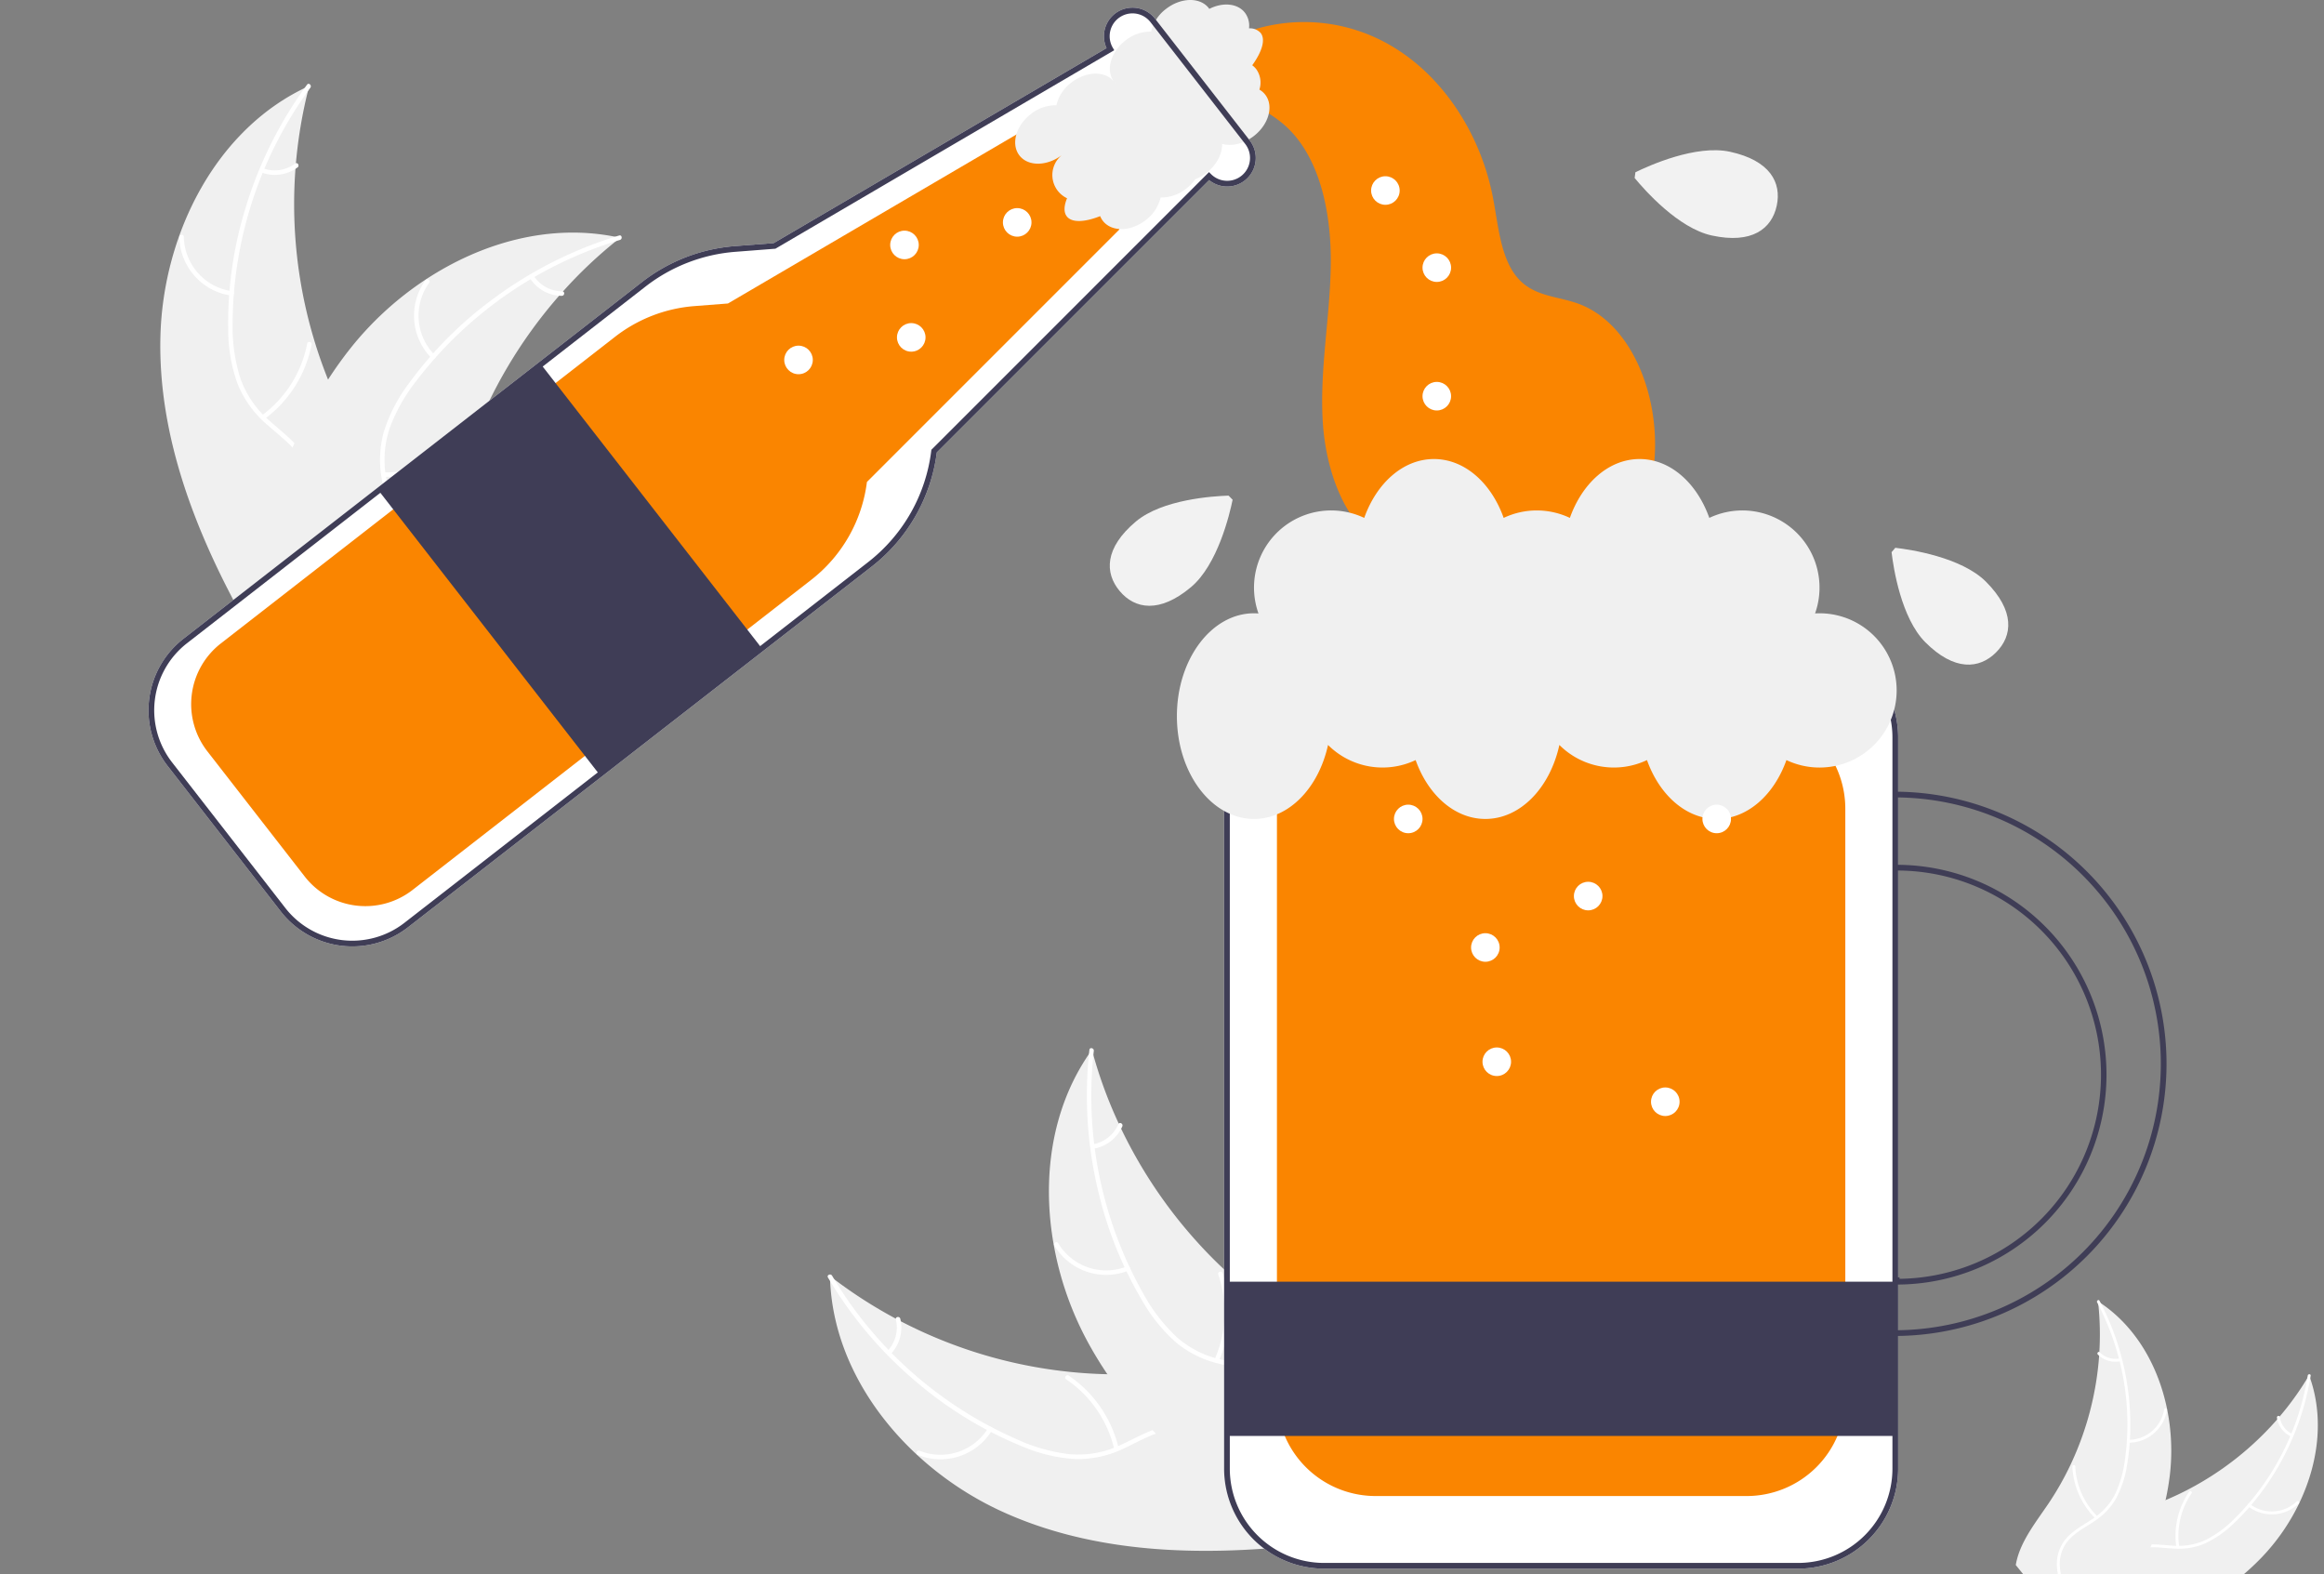 <?xml version="1.0" encoding="UTF-8" standalone="no"?>
<svg
   xmlns:dc="http://purl.org/dc/elements/1.1/"
   xmlns:cc="http://creativecommons.org/ns#"
   xmlns:rdf="http://www.w3.org/1999/02/22-rdf-syntax-ns#"
   xmlns:svg="http://www.w3.org/2000/svg"
   xmlns="http://www.w3.org/2000/svg"
   xmlns:sodipodi="http://sodipodi.sourceforge.net/DTD/sodipodi-0.dtd"
   xmlns:inkscape="http://www.inkscape.org/namespaces/inkscape"
   data-name="Layer 1"
   width="813.689"
   height="551.128"
   viewBox="0 0 813.689 551.128"
   version="1.1"
   id="svg130"
   sodipodi:docname="pouring-beer.svg"
   inkscape:version="1.0 (4035a4fb49, 2020-05-01)">
  <rect x="0" y="0" width="813.689" height="551.128" fill="#808080" stroke="none"/>
  <defs
     id="defs134" />
  <sodipodi:namedview
     inkscape:document-rotation="0"
     pagecolor="#ffffff"
     bordercolor="#666666"
     borderopacity="1"
     objecttolerance="10"
     gridtolerance="10"
     guidetolerance="10"
     inkscape:pageopacity="0"
     inkscape:pageshadow="2"
     inkscape:window-width="1920"
     inkscape:window-height="986"
     id="namedview132"
     showgrid="false"
     inkscape:zoom="0.7257846"
     inkscape:cx="526.04994"
     inkscape:cy="365.89322"
     inkscape:window-x="-11"
     inkscape:window-y="-11"
     inkscape:window-maximized="1"
     inkscape:current-layer="svg130" />
  <path
     d="m 350.536,529.02 c -32.504,-14.962 -59.184,-46.529 -59.942,-82.303 a 164.863,164.863 0 0 0 107.877,34.269 c 14.991,-0.697 31.591,-3.033 43.629,5.928 7.49,5.576 11.671,14.721 13.173,23.937 1.502,9.216 0.622,18.634 -0.263,27.93 l 0.872,2.162 c -35.569,3.901 -72.843,3.039 -105.347,-11.923 z"
     fill="#f0f0f0"
     id="path2" />
  <path
     d="m 291.336,446.599 a 140.913,140.913 0 0 0 64.974,57.402 60.682,60.682 0 0 0 18.317,5.096 34.804,34.804 0 0 0 18.006,-3.361 c 5.267,-2.42 10.374,-5.506 16.137,-6.604 a 21.31,21.31 0 0 1 16.895,4.276 c 5.991,4.49 10.011,10.864 13.726,17.234 4.125,7.073 8.297,14.485 15.263,19.148 0.844,0.565 -0.082,1.842 -0.925,1.277 -12.12,-8.113 -15.585,-23.481 -25.645,-33.482 -4.694,-4.667 -10.823,-7.947 -17.605,-7.125 -5.93,0.718 -11.199,3.896 -16.511,6.392 a 37.138,37.138 0 0 1 -17.484,3.943 56.099,56.099 0 0 1 -18.446,-4.373 136.711,136.711 0 0 1 -36.571,-22.097 143.412,143.412 0 0 1 -31.576,-37.091 c -0.515,-0.871 0.931,-1.502 1.443,-0.636 z"
     fill="#ffffff"
     id="path4" />
  <path
     d="m 347.343,500.707 a 21.141,21.141 0 0 1 -25.98,8.631 c -0.94,-0.383 -0.389,-1.861 0.552,-1.478 a 19.577,19.577 0 0 0 24.15,-8.078 c 0.523,-0.87 1.797,0.06 1.277,0.925 z"
     fill="#ffffff"
     id="path6" />
  <path
     d="m 390.125,507.315 a 40.748,40.748 0 0 0 -16.856,-24.449 c -0.842,-0.568 0.084,-1.845 0.925,-1.277 a 42.385,42.385 0 0 1 17.488,25.477 c 0.23,0.991 -1.329,1.235 -1.557,0.249 z"
     fill="#ffffff"
     id="path8" />
  <path
     d="m 310.773,472.912 a 11.967,11.967 0 0 0 2.886,-10.983 c -0.242,-0.987 1.317,-1.23 1.557,-0.249 a 13.41,13.41 0 0 1 -3.165,12.157 0.815,0.815 0 0 1 -1.101,0.176 0.793,0.793 0 0 1 -0.176,-1.101 z"
     fill="#ffffff"
     id="path10" />
  <path
     d="m 382.299,367.545 c 0.169,0.612 0.337,1.224 0.518,1.841 a 157.599,157.599 0 0 0 8.891,23.969 c 0.269,0.603 0.552,1.209 0.838,1.803 a 166.146,166.146 0 0 0 36.147,49.347 161.349,161.349 0 0 0 19.117,15.348 c 9.325,6.385 19.945,12.566 26.425,21.399 a 27.681,27.681 0 0 1 1.884,2.861 l -17.666,55.599 c -0.104,0.106 -0.195,0.217 -0.298,0.324 l -0.604,2.252 c -0.365,-0.214 -0.739,-0.444 -1.104,-0.658 -0.212,-0.123 -0.42,-0.259 -0.633,-0.382 -0.14,-0.086 -0.28,-0.173 -0.412,-0.243 -0.047,-0.029 -0.093,-0.058 -0.128,-0.082 -0.131,-0.07 -0.246,-0.148 -0.365,-0.214 q -3.14,-1.919 -6.264,-3.889 c -0.013,-0.004 -0.013,-0.004 -0.021,-0.02 -15.843,-10.048 -30.986,-21.507 -43.908,-34.9 -0.389,-0.403 -0.79,-0.81 -1.171,-1.238 A 153.961,153.961 0 0 1 387.743,481.127 136.108,136.108 0 0 1 380.606,469.349 113.184,113.184 0 0 1 368.963,435.93 c -4.192,-23.287 -0.891,-47.655 12.312,-66.923 0.338,-0.493 0.672,-0.974 1.023,-1.462 z"
     fill="#f0f0f0"
     id="path12" />
  <path
     d="m 382.965,367.895 a 140.913,140.913 0 0 0 17.318,84.951 60.682,60.682 0 0 0 11.557,15.097 34.804,34.804 0 0 0 16.401,8.157 c 5.662,1.239 11.598,1.85 16.861,4.443 a 21.311,21.311 0 0 1 10.916,13.586 c 2.08,7.192 1.452,14.702 0.583,22.025 -0.965,8.131 -2.096,16.561 0.658,24.478 0.334,0.959 -1.174,1.421 -1.507,0.463 -4.793,-13.775 1.694,-28.132 -0.318,-42.174 -0.939,-6.552 -3.857,-12.861 -9.767,-16.288 -5.168,-2.997 -11.288,-3.632 -17.032,-4.837 a 37.138,37.138 0 0 1 -16.333,-7.378 56.099,56.099 0 0 1 -12.095,-14.597 136.711,136.711 0 0 1 -15.896,-39.661 143.412,143.412 0 0 1 -2.88,-48.626 c 0.113,-1.006 1.648,-0.639 1.535,0.361 z"
     fill="#ffffff"
     id="path14" />
  <path
     d="m 395.107,444.816 a 21.141,21.141 0 0 1 -25.94,-8.751 c -0.52,-0.871 0.81,-1.72 1.33,-0.847 a 19.577,19.577 0 0 0 24.146,8.091 c 0.941,-0.38 1.399,1.13 0.463,1.507 z"
     fill="#ffffff"
     id="path16" />
  <path
     d="m 425.287,475.85 a 40.748,40.748 0 0 0 1.262,-29.669 c -0.33,-0.96 1.178,-1.423 1.507,-0.463 a 42.385,42.385 0 0 1 -1.376,30.871 c -0.413,0.929 -1.804,0.186 -1.394,-0.738 z"
     fill="#ffffff"
     id="path18" />
  <path
     d="m 382.641,400.606 a 11.967,11.967 0 0 0 8.916,-7.032 c 0.401,-0.934 1.792,-0.189 1.394,0.738 a 13.41,13.41 0 0 1 -9.847,7.801 0.815,0.815 0 0 1 -0.985,-0.522 0.793,0.793 0 0 1 0.522,-0.985 z"
     fill="#ffffff"
     id="path20" />
  <path
     d="m 804.96,526.358 a 73.187,73.187 0 0 1 -13.021,18.79 q -1.785,1.86 -3.67,3.6 c -0.87,0.81 -1.76,1.6 -2.67,2.38 h -61.59 c 0.05,-0.8 0.14,-1.59 0.26,-2.38 a 19.627,19.627 0 0 1 2.63,-7.22 c 5.12,-8.24 15.65,-10.77 24.83,-13.9 2.19,-0.75 4.36,-1.57 6.49,-2.47 2.75,-1.15 5.45,-2.42 8.08,-3.8 a 107.372,107.372 0 0 0 31.03,-24.48 c 0.28,-0.32 0.55,-0.64 0.82,-0.97 a 102.018,102.018 0 0 0 9.69,-13.41 c 0.22,-0.34 0.42,-0.69 0.63,-1.04 0.13,0.36 0.26,0.73 0.39,1.09 4.9,14.29 2.74,30.04 -3.9,43.81 z"
     fill="#f0f0f0"
     id="path22" />
  <path
     d="m 809.019,481.598 c -0.05,0.32 -0.1,0.64 -0.16,0.95 a 92.075,92.075 0 0 1 -5.85,20.12 93.102,93.102 0 0 1 -4.19,8.72 91.993,91.993 0 0 1 -10.61,15.49 c -0.22,0.26 -0.45,0.52 -0.67,0.78 q -2.61,2.985 -5.47,5.68 a 36.396,36.396 0 0 1 -10.05,7 22.873,22.873 0 0 1 -9.58,1.84 c -0.62,0 -1.24,-0.03 -1.87,-0.07 -2.52,-0.16 -5.1,-0.5 -7.64,-0.43 a 16.31,16.31 0 0 0 -3.8,0.5 13.137,13.137 0 0 0 -7.95,6.57 18.581,18.581 0 0 0 -0.95,1.89 c -0.07,0.16 -0.14,0.33 -0.2,0.49 h -1.1 a 21.167,21.167 0 0 1 1.08,-2.38 c 0.21,-0.41 0.44,-0.81 0.68,-1.2 a 13.789,13.789 0 0 1 9.15,-6.57 18.741,18.741 0 0 1 3.5,-0.31 c 2.59,-0.04 5.19,0.32 7.77,0.46 0.27,0.01 0.54,0.03 0.81,0.03 0.34,0.01 0.69,0.01 1.03,0.01 a 21.937,21.937 0 0 0 9.78,-2.29 39.558,39.558 0 0 0 9.81,-7.4 c 1.55,-1.53 3.04,-3.13 4.46,-4.78 0.07,-0.07 0.13,-0.14 0.19,-0.21 a 90.119,90.119 0 0 0 14.68,-23.71 c 0.14,-0.31 0.27,-0.62 0.4,-0.93 a 91.458,91.458 0 0 0 5.57,-19.35 c 0.06,-0.31 0.11,-0.63 0.16,-0.94 0.1,-0.64 1.12,-0.6 1.02,0.04 z"
     fill="#ffffff"
     id="path24" />
  <path
     d="m 787.146,527.367 a 13.664,13.664 0 0 0 17.667,-0.967 c 0.474,-0.453 -0.207,-1.211 -0.682,-0.758 a 12.652,12.652 0 0 1 -16.435,0.866 c -0.52,-0.399 -1.066,0.462 -0.549,0.859 z"
     fill="#ffffff"
     id="path26" />
  <path
     d="m 762.989,541.478 a 26.336,26.336 0 0 1 4.341,-18.695 c 0.372,-0.541 -0.487,-1.089 -0.859,-0.549 a 27.393,27.393 0 0 0 -4.478,19.463 c 0.097,0.65 1.092,0.427 0.995,-0.219 z"
     fill="#ffffff"
     id="path28" />
  <path
     d="m 802.549,501.989 a 7.734,7.734 0 0 1 -4.338,-5.92 c -0.088,-0.651 -1.083,-0.428 -0.995,0.219 a 8.667,8.667 0 0 0 4.784,6.56 0.527,0.527 0 0 0 0.704,-0.155 0.512,0.512 0 0 0 -0.155,-0.704 z"
     fill="#ffffff"
     id="path30" />
  <path
     d="m 759.719,516.398 c -0.36,2.96 -0.86,5.87 -1.5,8.76 v 0.01 a 99.406,99.406 0 0 1 -4.88,15.49 v 0.01 c -0.13,0.35 -0.27,0.68 -0.41,1.01 -0.99,2.39 -2.06,4.74 -3.2,7.07 -0.39,0.8 -0.79,1.59 -1.2,2.38 h -40.13 l -1.94,-2.38 -0.68,-0.84 a 17.748,17.748 0 0 1 0.46,-2.17 c 1.8,-6.85 6.72,-13.08 10.82,-19.13 a 103.893,103.893 0 0 0 7.85,-13.76 107.23,107.23 0 0 0 10.05,-38.23 c 0.03,-0.43 0.05,-0.86 0.07,-1.29 a 102.404,102.404 0 0 0 -0.33,-16.52 v -0.02 c -0.04,-0.4 -0.08,-0.81 -0.13,-1.21 0.32,0.22 0.64,0.42 0.95,0.63 a 0.01,0.01 0 0 1 0.01,0.01 h 0.01 c 12.47,8.44 20.23,22.27 23.24,37.23 0.01,0.03 0.01,0.06 0.02,0.09 a 73.48,73.48 0 0 1 0.92,22.86 z"
     fill="#f0f0f0"
     id="path32" />
  <path
     d="m 745.739,504.058 c -0.02,0.34 -0.04,0.67 -0.07,1.01 -0.19,2.63 -0.5,5.25 -0.94,7.84 a 36.447,36.447 0 0 1 -3.82,11.64 22.801,22.801 0 0 1 -6.54,7.23 q -0.75,0.57 -1.53,1.08 c -3.17,2.08 -6.7,3.92 -9.1,6.94 a 12.678,12.678 0 0 0 -2.5,8.95 17.462,17.462 0 0 0 0.32,2.38 h -1.03 a 18.565,18.565 0 0 1 -0.29,-1.96 q -0.015,-0.21 -0.03,-0.42 a 13.705,13.705 0 0 1 3.38,-10.34 c 2.55,-2.81 5.97,-4.58 9.08,-6.67 0.23,-0.15 0.45,-0.31 0.67,-0.47 0.28,-0.19 0.56,-0.4 0.83,-0.61 a 21.608,21.608 0 0 0 6.43,-7.71 39.175,39.175 0 0 0 3.37,-11.81 q 0.465,-3.24 0.7,-6.5 c 0,-0.1 0.01,-0.19 0.01,-0.29 v -0.01 a 90.789,90.789 0 0 0 -2.53,-27.76 c -0.09,-0.33 -0.18,-0.65 -0.26,-0.98 a 91.116,91.116 0 0 0 -7.19,-18.79 v -0.02 c -0.15,-0.28 -0.29,-0.56 -0.44,-0.84 -0.31,-0.57 0.53,-1.16 0.83,-0.58 0.15,0.28 0.29,0.56 0.43,0.84 a 0.01,0.01 0 0 1 0.01,0.01 91.41,91.41 0 0 1 7.48,19.73 89.185,89.185 0 0 1 1.87,9.34 91.964,91.964 0 0 1 0.86,18.77 z"
     fill="#ffffff"
     id="path34" />
  <path
     d="m 745.183,505.079 a 13.664,13.664 0 0 0 13.524,-11.409 c 0.106,-0.647 -0.895,-0.842 -1.001,-0.194 a 12.652,12.652 0 0 1 -12.601,10.587 c -0.656,-0.005 -0.573,1.011 0.079,1.016 z"
     fill="#ffffff"
     id="path36" />
  <path
     d="m 734.39,530.891 a 26.336,26.336 0 0 1 -7.789,-17.541 c -0.029,-0.656 -1.045,-0.576 -1.016,0.079 a 27.393,27.393 0 0 0 8.143,18.236 c 0.469,0.461 1.129,-0.316 0.663,-0.774 z"
     fill="#ffffff"
     id="path38" />
  <path
     d="m 742.201,475.543 a 7.734,7.734 0 0 1 -7.028,-2.115 c -0.462,-0.466 -1.122,0.311 -0.663,0.774 a 8.667,8.667 0 0 0 7.769,2.357 0.527,0.527 0 0 0 0.469,-0.547 0.512,0.512 0 0 0 -0.547,-0.469 z"
     fill="#ffffff"
     id="path40" />
  <path
     d="m 56.174,117.558 c 0.97,-35.769 19.498,-72.715 52.09,-87.484 a 164.863,164.863 0 0 0 10.928,112.661 c 6.537,13.508 15.215,27.852 11.712,42.444 -2.18,9.08 -8.944,16.52 -16.825,21.527 -7.882,5.007 -16.888,7.902 -25.782,10.745 l -1.645,1.652 C 69.074,187.936 55.205,153.328 56.174,117.558 Z"
     fill="#f0f0f0"
     id="path42" />
  <path
     d="m 108.663,30.71 a 140.913,140.913 0 0 0 -27.216,82.316 60.682,60.682 0 0 0 2.52,18.845 34.804,34.804 0 0 0 10.173,15.232 c 4.297,3.89 9.143,7.372 12.419,12.239 a 21.31,21.31 0 0 1 2.715,17.215 c -1.771,7.274 -6.05,13.478 -10.446,19.399 -4.88,6.574 -10.054,13.326 -11.601,21.565 -0.187,0.998 -1.725,0.649 -1.538,-0.348 2.691,-14.334 15.458,-23.565 20.695,-36.748 2.444,-6.152 3.049,-13.077 -0.374,-18.988 -2.993,-5.17 -7.987,-8.764 -12.372,-12.665 A 37.138,37.138 0 0 1 83.136,134.248 56.099,56.099 0 0 1 79.901,115.569 136.711,136.711 0 0 1 85.831,73.254 143.412,143.412 0 0 1 107.511,29.634 c 0.598,-0.817 1.747,0.265 1.153,1.077 z"
     fill="#ffffff"
     id="path44" />
  <path
     d="M 80.949,103.486 A 21.141,21.141 0 0 1 62.795,82.995 c -0.018,-1.015 1.558,-1.09 1.576,-0.074 a 19.577,19.577 0 0 0 16.926,19.026 c 1.005,0.138 0.652,1.676 -0.348,1.538 z"
     fill="#ffffff"
     id="path46" />
  <path
     d="m 91.702,145.418 a 40.748,40.748 0 0 0 15.848,-25.114 c 0.191,-0.998 1.729,-0.649 1.538,0.348 a 42.385,42.385 0 0 1 -16.544,26.1 c -0.82,0.601 -1.658,-0.736 -0.842,-1.334 z"
     fill="#ffffff"
     id="path48" />
  <path
     d="m 92.117,58.93 a 11.967,11.967 0 0 0 11.232,-1.667 c 0.812,-0.611 1.649,0.727 0.842,1.334 a 13.41,13.41 0 0 1 -12.422,1.872 0.815,0.815 0 0 1 -0.595,-0.943 0.793,0.793 0 0 1 0.943,-0.595 z"
     fill="#ffffff"
     id="path50" />
  <path
     d="m 217.125,83.243 c -0.496,0.396 -0.993,0.792 -1.489,1.201 a 157.599,157.599 0 0 0 -18.539,17.603 c -0.448,0.485 -0.895,0.983 -1.328,1.479 a 166.145,166.145 0 0 0 -31.15,52.644 161.348,161.348 0 0 0 -6.591,23.613 c -2.202,11.085 -3.708,23.28 -9.279,32.712 a 27.682,27.682 0 0 1 -1.889,2.858 l -58.066,5.628 c -0.138,-0.053 -0.276,-0.094 -0.415,-0.147 l -2.308,0.331 c 0.053,-0.42 0.118,-0.854 0.171,-1.274 0.03,-0.244 0.073,-0.488 0.103,-0.732 0.024,-0.163 0.049,-0.326 0.061,-0.474 0.008,-0.054 0.016,-0.108 0.025,-0.15 0.012,-0.148 0.04,-0.285 0.053,-0.42 0.353,-2.428 0.719,-4.857 1.112,-7.289 -0.001,-0.013 -0.001,-0.013 0.01,-0.028 3.006,-18.518 7.585,-36.948 14.815,-54.097 0.218,-0.516 0.433,-1.045 0.678,-1.563 a 153.964,153.964 0 0 1 11.741,-22.213 136.111,136.111 0 0 1 8.022,-11.195 113.184,113.184 0 0 1 26.145,-23.85 c 19.76,-13.014 43.463,-19.564 66.371,-15.005 0.586,0.117 1.16,0.235 1.747,0.366 z"
     fill="#f0f0f0"
     id="path52" />
  <path
     d="m 217.066,83.993 a 140.913,140.913 0 0 0 -71.29,49.338 60.682,60.682 0 0 0 -9.334,16.564 34.804,34.804 0 0 0 -1.048,18.287 c 1.089,5.693 2.861,11.391 2.547,17.249 a 21.311,21.311 0 0 1 -8.197,15.38 c -5.794,4.741 -12.945,7.118 -20.02,9.2 -7.855,2.311 -16.05,4.587 -22.246,10.234 -0.751,0.684 -1.768,-0.521 -1.019,-1.204 10.779,-9.825 26.53,-9.509 38.649,-16.882 5.655,-3.44 10.307,-8.606 11.133,-15.387 0.722,-5.93 -1.101,-11.806 -2.253,-17.561 a 37.138,37.138 0 0 1 0.359,-17.919 56.099,56.099 0 0 1 8.663,-16.862 136.711,136.711 0 0 1 30.211,-30.216 143.412,143.412 0 0 1 43.573,-21.776 c 0.969,-0.292 1.235,1.264 0.272,1.554 z"
     fill="#ffffff"
     id="path54" />
  <path
     d="m 151.122,125.413 a 21.141,21.141 0 0 1 -2.158,-27.291 c 0.597,-0.821 1.9,0.068 1.302,0.89 a 19.577,19.577 0 0 0 2.06,25.382 c 0.719,0.716 -0.488,1.731 -1.204,1.019 z"
     fill="#ffffff"
     id="path56" />
  <path
     d="m 134.462,165.368 a 40.748,40.748 0 0 0 27.774,-10.511 c 0.753,-0.682 1.771,0.523 1.019,1.204 a 42.385,42.385 0 0 1 -28.924,10.879 c -1.017,-0.014 -0.88,-1.586 0.131,-1.572 z"
     fill="#ffffff"
     id="path58" />
  <path
     d="m 186.865,96.563 a 11.967,11.967 0 0 0 9.972,5.432 c 1.016,0.001 0.879,1.573 -0.131,1.572 a 13.41,13.41 0 0 1 -11.045,-5.984 0.815,0.815 0 0 1 0.092,-1.111 0.792,0.792 0 0 1 1.111,0.092 z"
     fill="#ffffff"
     id="path60" />
  <path
     d="M 629.591,549.155 H 463.583 A 35.036,35.036 0 0 1 428.587,514.159 V 258.152 a 35.036,35.036 0 0 1 34.996,-34.996 h 166.008 a 35.036,35.036 0 0 1 34.996,34.996 v 256.008 a 35.036,35.036 0 0 1 -34.996,34.996 z"
     fill="#ffffff"
     id="path62" />
  <path
     d="M 611.591,523.733 H 481.583 A 34.535,34.535 0 0 1 447.087,489.237 V 283.075 a 34.535,34.535 0 0 1 34.496,-34.496 h 130.008 a 34.535,34.535 0 0 1 34.496,34.496 v 206.162 a 34.535,34.535 0 0 1 -34.496,34.496 z"
     fill="#fa8500"
     id="path64" />
  <rect
     x="430.06"
     y="448.699"
     width="234"
     height="54"
     fill="#3f3d56"
     id="rect66" />
  <path
     d="M 98.304,319.075 58.68,268.13 a 31.728,31.728 0 0 1 5.566,-44.526 L 224.736,98.777 a 60.595,60.595 0 0 1 32.602,-12.618 l 13.536,-1.048 116.554,-68.269 A 9.996,9.996 0 0 1 404.406,6.54 l 33.153,42.625 a 9.997,9.997 0 0 1 -14.218,13.879 l -95.342,95.342 a 60.348,60.348 0 0 1 -22.941,40.076 L 142.83,324.64 a 31.728,31.728 0 0 1 -44.526,-5.566 z"
     fill="#ffffff"
     id="path68" />
  <path
     d="M 629.591,549.155 H 463.583 A 35.036,35.036 0 0 1 428.587,514.159 V 258.152 a 35.036,35.036 0 0 1 34.996,-34.996 h 166.008 a 35.036,35.036 0 0 1 34.996,34.996 v 256.008 a 35.036,35.036 0 0 1 -34.996,34.996 z m -166.008,-324 a 33.033,33.033 0 0 0 -32.996,32.996 v 256.008 a 33.033,33.033 0 0 0 32.996,32.996 h 166.008 a 33.033,33.033 0 0 0 32.996,-32.996 V 258.152 a 33.033,33.033 0 0 0 -32.996,-32.996 z"
     fill="#3f3d56"
     id="path70" />
  <path
     d="m 433.834,12.19 a 60.149,60.149 0 0 1 55.51,5.232 c 16.749,10.753 29.228,30.126 33.396,51.847 2.043,10.645 2.782,23.026 10.228,29.652 5.454,4.853 12.88,4.98 19.444,7.326 19.411,6.939 29.429,33.877 26.602,57.271 -2.827,23.394 -15.414,43.541 -28.923,61.18 4.295,-9.478 -1.282,-21.77 -9.439,-26.744 -8.158,-4.974 -17.88,-4.556 -27.063,-3.733 -9.183,0.823 -18.753,1.866 -27.316,-2.079 -14.632,-6.741 -22.04,-26.276 -23.145,-44.539 -1.105,-18.263 2.547,-36.464 2.808,-54.77 0.262,-18.306 -3.803,-38.36 -16.447,-49.261 C 443.675,38.558 436.48,35.884 431.071,30.289 425.662,24.695 422.758,14.075 427.813,8.048"
     fill="#fa8500"
     id="path72" />
  <path
     d="m 637.06,214.699 c -0.523,0 -1.042,0.019 -1.559,0.048 a 27.007,27.007 0 0 0 -37.03,-33.438 c -4.328,-12.182 -13.63,-20.61 -24.411,-20.61 -10.781,0 -20.084,8.428 -24.411,20.61 a 27.036,27.036 0 0 0 -23.178,0 c -4.328,-12.182 -13.63,-20.61 -24.411,-20.61 -10.781,0 -20.084,8.428 -24.411,20.61 a 27.006,27.006 0 0 0 -37.024,33.455 c -0.518,-0.04 -1.039,-0.065 -1.564,-0.065 -14.912,0 -27,16.118 -27,36 0,19.882 12.088,36 27,36 12.281,0 22.64,-10.937 25.916,-25.901 a 27.012,27.012 0 0 0 30.673,5.292 c 4.328,12.182 13.63,20.61 24.411,20.61 12.281,0 22.64,-10.937 25.916,-25.901 a 27.012,27.012 0 0 0 30.673,5.292 c 4.328,12.182 13.63,20.61 24.411,20.61 10.781,0 20.083,-8.428 24.411,-20.61 a 27.002,27.002 0 1 0 11.589,-51.39 z"
     fill="#f0f0f0"
     id="path74" />
  <circle
     cx="493.06"
     cy="286.699"
     r="5"
     fill="#ffffff"
     id="circle76" />
  <circle
     cx="524.06"
     cy="371.699"
     r="5"
     fill="#ffffff"
     id="circle78" />
  <circle
     cx="556.06"
     cy="313.699"
     r="5"
     fill="#ffffff"
     id="circle80" />
  <circle
     cx="520.06"
     cy="331.699"
     r="5"
     fill="#ffffff"
     id="circle82" />
  <circle
     cx="583.06"
     cy="385.699"
     r="5"
     fill="#ffffff"
     id="circle84" />
  <circle
     cx="601.06"
     cy="286.699"
     r="5"
     fill="#ffffff"
     id="circle86" />
  <path
     d="m 663.587,467.699 v -2 a 93.272,93.272 0 0 0 0,-186.543 v -2 a 95.272,95.272 0 0 1 0,190.543 z"
     fill="#3f3d56"
     id="path88" />
  <path
     d="m 664.06,449.699 h -1 v -2.521 h 2 v 0.515 a 71.472,71.472 0 0 0 -1,-142.938 v -2 a 73.472,73.472 0 0 1 0,146.945 z"
     fill="#3f3d56"
     id="path90" />
  <path
     d="M 106.674,306.831 72.607,263.031 a 26.919,26.919 0 0 1 4.722,-37.778 l 137.985,-107.322 a 51.741,51.741 0 0 1 27.837,-10.774 l 11.72,-0.908 108.035,-63.279 29.044,37.342 -88.417,88.417 a 51.529,51.529 0 0 1 -19.604,34.34 L 144.452,311.553 a 26.919,26.919 0 0 1 -37.778,-4.722 z"
     fill="#fa8500"
     id="path92" />
  <path
     d="m 427.889,50.376 c 3.316,0.93 7.572,-0.003 11.141,-2.779 5.231,-4.069 6.998,-10.548 3.947,-14.471 a 6.946,6.946 0 0 0 -2.028,-1.754 8.042,8.042 0 0 0 -1.13,-7.192 6.871,6.871 0 0 0 -1.379,-1.33 c 3.441,-4.763 4.731,-9.02 2.958,-11.3 a 5.043,5.043 0 0 0 -4.085,-1.621 7.554,7.554 0 0 0 -1.441,-5.483 c -2.577,-3.313 -7.764,-3.733 -12.466,-1.337 -0.056,-0.079 -0.103,-0.164 -0.163,-0.242 -3.052,-3.924 -9.766,-3.806 -14.998,0.263 a 13.94,13.94 0 0 0 -5.225,7.942 13.94,13.94 0 0 0 -8.983,3.109 c -5.231,4.069 -6.998,10.548 -3.947,14.471 0.135,0.173 0.285,0.329 0.434,0.487 l -0.062,0.064 c -0.118,-0.187 -0.234,-0.374 -0.372,-0.551 -3.052,-3.924 -9.766,-3.806 -14.998,0.263 a 13.94,13.94 0 0 0 -5.225,7.942 13.94,13.94 0 0 0 -8.983,3.109 c -5.231,4.069 -6.998,10.548 -3.947,14.471 3.052,3.924 9.766,3.806 14.998,-0.263 a 8.987,8.987 0 0 0 1.668,15.228 c -1.105,2.66 -1.214,4.902 -0.09,6.348 1.773,2.28 6.217,2.077 11.68,-0.085 a 6.871,6.871 0 0 0 0.95,1.664 c 3.052,3.924 9.766,3.806 14.998,-0.263 a 13.942,13.942 0 0 0 5.225,-7.941 13.942,13.942 0 0 0 8.983,-3.11 15.494,15.494 0 0 0 3.147,-3.284 15.494,15.494 0 0 0 3.957,-2.242 c 3.568,-2.775 5.521,-6.671 5.436,-10.114 z"
     fill="#f0f0f0"
     id="path94" />
  <path
     d="M 98.304,319.075 58.68,268.13 a 31.728,31.728 0 0 1 5.566,-44.526 L 224.736,98.777 a 60.595,60.595 0 0 1 32.602,-12.618 l 13.536,-1.048 116.554,-68.269 A 9.996,9.996 0 0 1 404.406,6.54 l 33.153,42.625 a 9.997,9.997 0 0 1 -14.218,13.879 l -95.342,95.342 a 60.348,60.348 0 0 1 -22.941,40.076 L 142.83,324.64 A 31.728,31.728 0 0 1 98.304,319.075 Z M 402.827,7.768 a 7.996,7.996 0 0 0 -13.211,8.95 l 0.507,0.863 -118.635,69.488 -13.995,1.084 a 58.602,58.602 0 0 0 -31.529,12.203 L 65.473,225.182 A 29.728,29.728 0 0 0 60.258,266.902 l 39.624,50.945 a 29.728,29.728 0 0 0 41.72,5.215 l 162.227,-126.177 a 58.365,58.365 0 0 0 22.228,-39.087 l 0.043,-0.341 97.207,-97.207 0.707,0.709 a 7.997,7.997 0 0 0 11.966,-10.565 z"
     fill="#3f3d56"
     id="path96" />
  <rect
     x="-0.797"
     y="216.945"
     width="72"
     height="126"
     transform="rotate(-37.875)"
     fill="#3f3d56"
     id="rect98" />
  <path
     d="m 133.965,171.91 76.129,97.88 55.255,-42.976 -76.129,-97.88 z"
     fill="#3f3d56"
     id="path100" />
  <circle
     cx="356.148"
     cy="77.856"
     r="5"
     fill="#ffffff"
     id="circle102" />
  <circle
     cx="316.68"
     cy="85.75"
     r="5"
     fill="#ffffff"
     id="circle104" />
  <circle
     cx="319.049"
     cy="118.113"
     r="5"
     fill="#ffffff"
     id="circle106" />
  <circle
     cx="279.581"
     cy="126.007"
     r="5"
     fill="#ffffff"
     id="circle108" />
  <circle
     cx="485.06"
     cy="66.699"
     r="5"
     fill="#ffffff"
     id="circle110" />
  <circle
     cx="503.06"
     cy="93.699"
     r="5"
     fill="#ffffff"
     id="circle112" />
  <circle
     cx="503.06"
     cy="138.699"
     r="5"
     fill="#ffffff"
     id="circle114" />
  <polygon
     transform="translate(52)"
     points=""
     fill="#f2f2f2"
     id="polygon116" />
  <path
     d="m 430.153,173.509 c -5.532,0.173 -23.247,1.334 -32.451,9.064 -10.995,9.235 -10.996,18.006 -5.668,24.349 5.328,6.344 13.966,7.858 24.962,-1.377 9.321,-7.828 13.513,-25.421 14.575,-30.601 z"
     fill="#f2f2f2"
     id="path118" />
  <polygon
     transform="translate(52)"
     points=""
     fill="#f2f2f2"
     id="polygon120" />
  <path
     d="m 572.326,62.307 c 3.52,4.271 15.271,17.579 27.015,20.135 14.031,3.053 20.971,-2.31 22.732,-10.405 1.761,-8.095 -2.322,-15.856 -16.353,-18.909 -11.894,-2.588 -28.377,4.852 -33.125,7.179 z"
     fill="#f2f2f2"
     id="path122" />
  <polygon
     transform="translate(52)"
     points=""
     fill="#f2f2f2"
     id="polygon124" />
  <path
     d="m 662.284,193.31 c 0.65,5.496 3.336,23.045 11.832,31.547 10.15,10.157 18.888,9.4 24.748,3.544 5.86,-5.856 6.623,-14.593 -3.527,-24.75 -8.604,-8.61 -26.492,-11.268 -31.745,-11.878 z"
     fill="#f2f2f2"
     id="path126" />
</svg>
